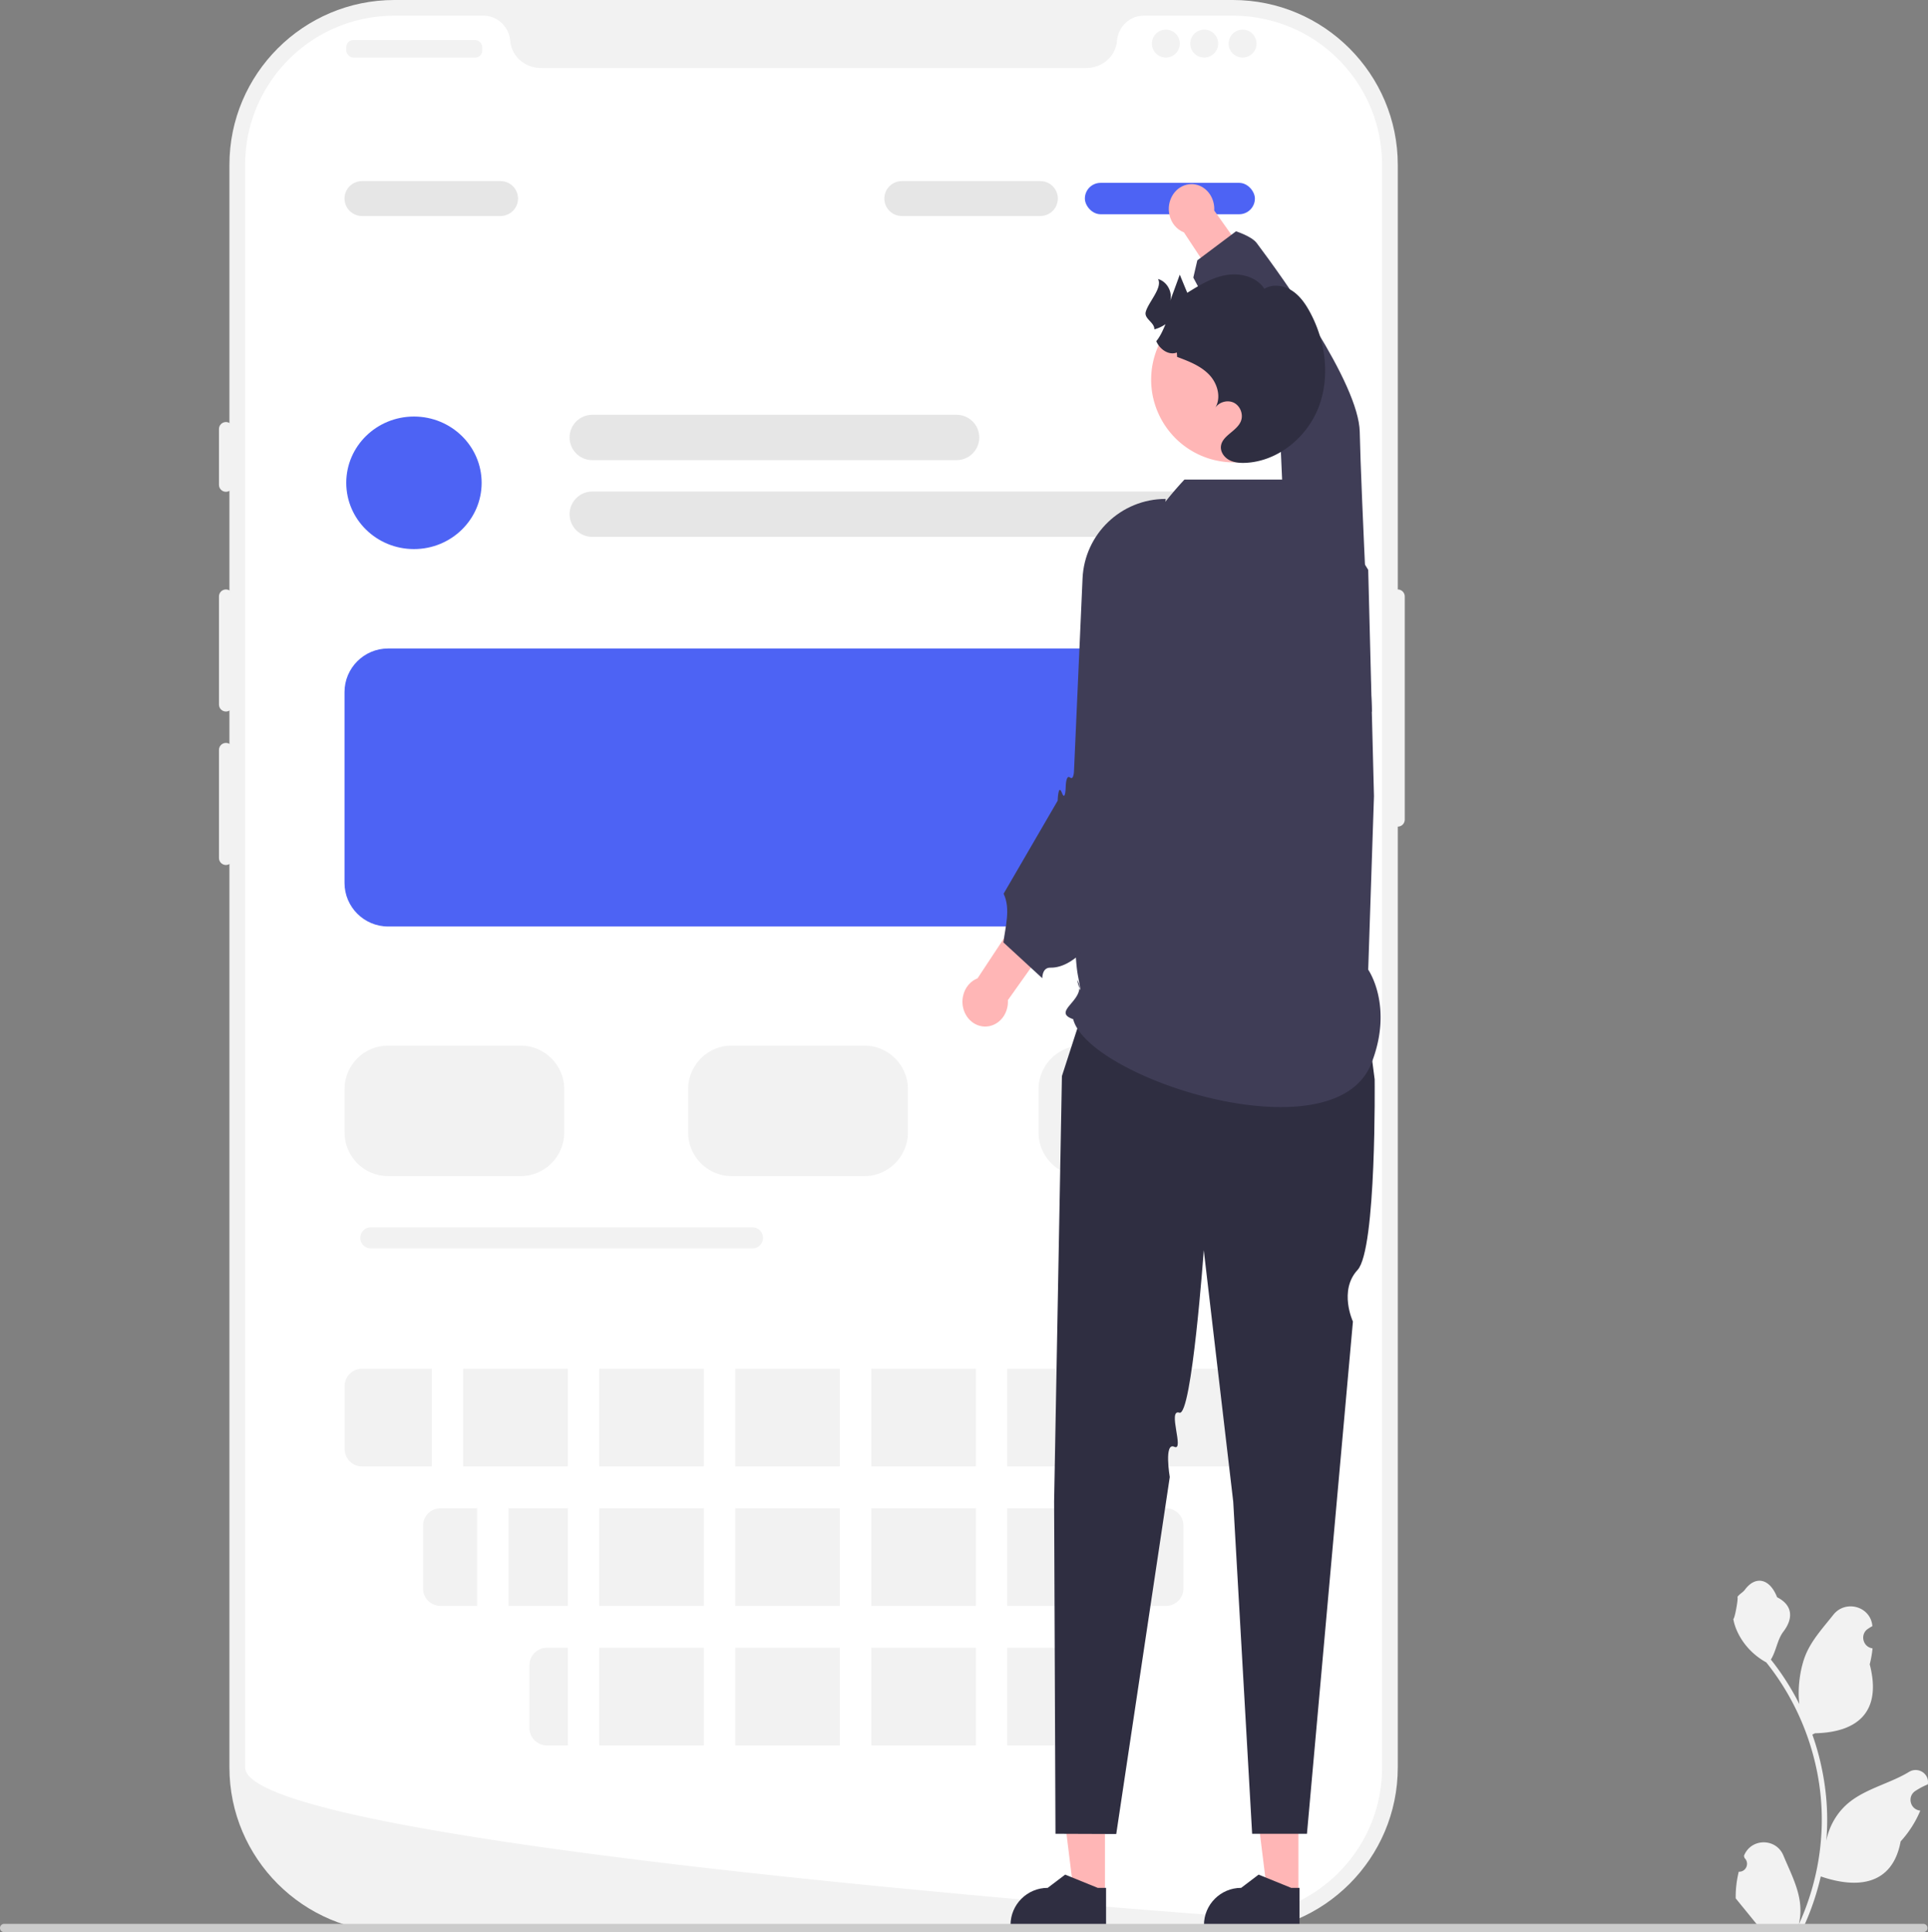 <svg xmlns="http://www.w3.org/2000/svg" width="552.81" height="554"><rect width="100%" height="100%" fill="#808080" stroke="none"/><path d="M353.506 554H113.057c-26.067 0-47.275-21.208-47.275-47.276V47.276C65.782 21.208 86.99 0 113.057 0h240.45c26.067 0 47.275 21.208 47.275 47.276v459.448c0 26.068-21.208 47.276-47.276 47.276Z" fill="#f2f2f2"/><path d="M400.782 169c-1.103 0-2 .897-2 2v64c0 1.103.897 2 2 2s2-.897 2-2v-64c0-1.103-.897-2-2-2Z" fill="#f2f2f2"/><path d="M396.282 47.276v459.44c0 22.69-17.66 41.25-39.99 42.69h-.01c-.33.02-.66.04-1 .05-.59.03-1.18.04-1.78.04 0 0-2.2-.16-6.22-.46-4.06-.3-9.97-.75-17.34-1.34-2.21-.17-4.54-.36-7-.56-4.9-.4-10.28-.84-16.05-1.34-2.3-.19-4.68-.4-7.11-.61a3913.4 3913.4 0 0 1-41-3.74c-2.48-.23-4.98-.47-7.5-.72-.66-.07-1.33-.13-2-.2a2996.13 2996.13 0 0 1-32-3.32l-2-.21c-18.59-2.05-37.25-4.28-54.71-6.68-13.43-1.84-26.15-3.78-37.57-5.79-3.72-.66-7.3-1.32-10.72-1.99-.67-.13-1.34-.26-2-.4-24.17-4.84-40-10.06-40-15.42V47.276c0-23.63 19.15-42.78 42.78-42.78h25.54c4.08 0 7.36 3.18 7.71 7.25.03.27.06.54.11.81.74 4.09 4.49 6.94 8.65 6.94h156.42c4.16 0 7.91-2.85 8.65-6.94.05-.27.08-.54.11-.81.35-4.07 3.63-7.25 7.71-7.25h25.54c23.63 0 42.78 19.15 42.78 42.78Z" fill="#fff"/><path d="M64.782 121c-1.103 0-2 .897-2 2v16c0 1.103.897 2 2 2s2-.897 2-2v-16c0-1.103-.897-2-2-2Zm0 48c-1.103 0-2 .897-2 2v31c0 1.103.897 2 2 2s2-.897 2-2v-31c0-1.103-.897-2-2-2Zm0 44c-1.103 0-2 .897-2 2v31c0 1.103.897 2 2 2s2-.897 2-2v-31c0-1.103-.897-2-2-2Z" fill="#f2f2f2"/><rect x="99.282" y="11.5" width="39" height="5" rx="2" ry="2" fill="#f2f2f2"/><circle cx="334.282" cy="12.5" r="4" fill="#f2f2f2"/><circle cx="345.282" cy="12.5" r="4" fill="#f2f2f2"/><circle cx="356.282" cy="12.5" r="4" fill="#f2f2f2"/><ellipse cx="118.691" cy="138.425" rx="19.409" ry="19" fill="#4d63f4"/><path d="M274.284 131.925h-104.47c-3.585 0-6.5-2.916-6.5-6.5s2.915-6.5 6.5-6.5h104.47c3.584 0 6.5 2.916 6.5 6.5s-2.916 6.5-6.5 6.5Z" fill="#e6e6e6"/><path d="M106.337 351.878a3.027 3.027 0 0 0-3.024 3.023 3.027 3.027 0 0 0 3.024 3.024H215.76a3.028 3.028 0 0 0 3.024-3.024 3.028 3.028 0 0 0-3.024-3.023H106.337Z" fill="#f2f2f2"/><path d="M355.813 153.925h-186c-3.584 0-6.5-2.916-6.5-6.5s2.916-6.5 6.5-6.5h186c3.584 0 6.5 2.916 6.5 6.5s-2.916 6.5-6.5 6.5Zm-212.281-92h-39.75c-2.757 0-5-2.243-5-5s2.243-5 5-5h39.75c2.757 0 5 2.244 5 5s-2.243 5-5 5Z" fill="#e6e6e6"/><rect x="311.063" y="52.425" width="48.75" height="9" rx="4.5" ry="4.5" fill="#4d63f4"/><path d="M298.313 61.925h-39.75c-2.757 0-5-2.243-5-5s2.243-5 5-5h39.75c2.757 0 5 2.244 5 5s-2.243 5-5 5Z" fill="#e6e6e6"/><path d="M149.282 337.193h-38c-6.893 0-12.5-5.607-12.5-12.5v-12.416c0-6.893 5.607-12.5 12.5-12.5h38c6.892 0 12.5 5.607 12.5 12.5v12.416c0 6.893-5.608 12.5-12.5 12.5Z" fill="#f2f2f2"/><path d="M349.813 265.632H111.282c-6.893 0-12.5-5.607-12.5-12.5v-54.707c0-6.892 5.607-12.5 12.5-12.5h238.531c6.893 0 12.5 5.608 12.5 12.5v54.707c0 6.893-5.607 12.5-12.5 12.5Z" fill="#4d63f4"/><path d="M348.282 337.193h-38c-6.893 0-12.5-5.607-12.5-12.5v-12.416c0-6.893 5.607-12.5 12.5-12.5h38c6.892 0 12.5 5.607 12.5 12.5v12.416c0 6.893-5.608 12.5-12.5 12.5Zm-100.469 0h-38c-6.892 0-12.5-5.607-12.5-12.5v-12.416c0-6.893 5.608-12.5 12.5-12.5h38c6.893 0 12.5 5.607 12.5 12.5v12.416c0 6.893-5.607 12.5-12.5 12.5Zm-115 55.232h30v28h-30zm13 40h17v28h-17zm26 0h30v28h-30zm0 40h30v28h-30zm39-40h30v28h-30zm-39-40h30v28h-30zm39 0h30v28h-30zm78 0h30v28h-30zm-78 80h30v28h-30zm39-80h30v28h-30zm84.5 40h-19.5v28h19.5a5 5 0 0 0 5-5v-18a5 5 0 0 0-5-5Zm-171.5 40h-6a5 5 0 0 0-5 5v18a5 5 0 0 0 5 5h6v-28Zm87 0h30v28h-30zm107-80h-29v28h29a5 5 0 0 0 5-5v-18a5 5 0 0 0-5-5Zm-51 80.423a4.973 4.973 0 0 0-2-.423h-15v28h15c.713 0 1.387-.153 2-.422v-27.155Zm-56-40.423h30v28h-30zm39 0h17v28h-17zm-152 0h-10.5a5 5 0 0 0-5 5v18a5 5 0 0 0 5 5h10.5v-28Zm-13-40h-20a5 5 0 0 0-5 5v18a5 5 0 0 0 5 5h20v-28Z" fill="#f2f2f2"/><path fill="#ffb6b6" d="M316.825 542.98h-8.909l-4.238-34.365 13.149.001-.002 34.364z"/><path d="M317.139 552.274h-27.397v-.347c0-5.89 4.774-10.663 10.664-10.664l5.005-3.796 9.337 3.797h2.391v11.01Z" fill="#2f2e41"/><path fill="#ffb6b6" d="M372.29 542.98h-8.909l-4.238-34.365 13.15.001-.002 34.364z"/><path d="M372.604 552.274h-27.397v-.347c0-5.89 4.775-10.663 10.664-10.664l5.005-3.796 9.337 3.797h2.392v11.01Zm17.681-272.45H313.77l-9.288 28.694-2.241 122.024.393 95.215 17.425.066 15.346-102.35s-1.707-10.066 1.3-8.667-2.075-10.953 1.466-9.777 6.986-46.592 6.986-46.592l8.444 72.105 5.422 95.215h15.716l13.18-146.86s-4.14-8.888 1.327-14.79 4.905-54.665 4.905-54.665l-3.865-29.618Z" fill="#2f2e41"/><path d="M392.302 278.012s7.336 10.449.935 26.817c-10.637 27.204-81.205 4.324-85.526-12.624-6.64-2.292 4.428-5.643 1.17-11.202-.198-.34 1.83 7.202.223-1.142-2.58-13.394 1.848-54.541 1.848-54.541l1.463-24.42a101.886 101.886 0 0 1 27.195-63.4h36.744l15.948 25.883 1.652 64.876-1.652 49.753Z" fill="#3f3d56"/><path d="m280.3 280.48 11.393-17.272 9.936 5.737-12.64 17.793c.04.686-.01 1.39-.162 2.095-.829 3.83-4.342 6.201-7.847 5.295-3.505-.906-5.674-4.746-4.844-8.577.528-2.443 2.15-4.287 4.164-5.07Z" fill="#ffb6b6"/><path d="M334.227 143.046c-12.763 0-23.264 10.046-23.83 22.796l-2.438 54.93s-.018 3.05-1.147 2.146c-1.128-.903-1.224 2.292-1.224 2.292s-.05 4.886-1.115 2.089-1.21 2.264-1.21 2.264l-15.5 26.671c2.082 4.308.464 9.634-.052 13.971l11.146 10.259s-.098-3.08 2.305-3.028c14.728.318 29.807-39.464 29.553-54.178-.29-16.789 3.512-80.212 3.512-80.212Z" fill="#3f3d56"/><path d="m339.463 66.624 11.393 17.272 9.936-5.737-12.64-17.793c.04-.686-.01-1.39-.162-2.095-.829-3.83-4.342-6.201-7.847-5.295-3.504.906-5.673 4.746-4.844 8.577.528 2.443 2.15 4.287 4.164 5.07Z" fill="#ffb6b6"/><path d="M393.39 204.058c-12.763 0-23.264-10.046-23.83-22.796l-2.438-54.93s-.018-3.05-1.146-2.146c-1.13.903-1.225-2.292-1.225-2.292s-.05-4.886-1.115-2.09c-1.065 2.798-1.21-2.264-1.21-2.264l-20.27-37.95 1.151-4.951 11.093-8.32s4.483 1.427 5.925 3.349c7.274 9.697 29.284 40.166 29.553 54.178.323 16.788 3.512 80.212 3.512 80.212Z" fill="#3f3d56"/><path d="M348.405 131.948c.543.125 1.087.234 1.63.317 1.689.276 3.378.36 5.025.26 5-.26 9.714-2.107 13.527-5.15a23.62 23.62 0 0 0 8.302-13.151c2.968-12.75-4.966-25.508-17.716-28.476-12.566-2.934-25.131 4.724-28.342 17.148-.05.192-.1.376-.142.568-2.968 12.758 4.958 25.507 17.716 28.484Z" fill="#ffb6b6"/><path d="M378.121 116.626c-3.31 8.736-11.685 15.66-21.021 16.076-1.59.064-3.245-.056-4.65-.814-1.415-.749-2.505-2.255-2.385-3.845.25-3.134 4.51-4.336 5.713-7.248.795-1.923-.12-4.391-1.988-5.325-1.867-.924-4.39-.185-5.454 1.618 1.941-2.958.804-7.127-1.645-9.67-2.44-2.55-5.87-3.854-9.18-5.093l-.074-1.257c-2.339.897-4.89-.906-5.907-3.245 1.183-1.433 1.932-3.17 2.653-4.88a10.01 10.01 0 0 1-3.198 1.487c.064-2.033-2.986-3.004-2.469-5 .722-2.774 4.89-6.925 3.522-9.439 2.552.721 4.216 3.698 3.495 6.25.915-2.497 1.83-4.993 2.745-7.498a899.075 899.075 0 0 0 2.145 5.205c3.485-2.173 7.09-4.382 11.14-5.076 4.048-.702 8.707.481 10.972 3.92 2.357-1.433 5.52-.99 7.849.5 2.33 1.487 3.956 3.845 5.26 6.285 4.418 8.228 5.786 18.322 2.477 27.049Z" fill="#2f2e41"/><path d="M498.551 536.626c2.066.13 3.208-2.437 1.645-3.933l-.155-.618.061-.149c2.09-4.981 9.17-4.947 11.242.042 1.838 4.428 4.18 8.864 4.755 13.546a18.029 18.029 0 0 1-.316 6.2c4.308-9.41 6.575-19.686 6.575-30.02 0-2.597-.142-5.193-.433-7.783a71.607 71.607 0 0 0-.994-6.31c-2.306-11.278-7.299-22.019-14.5-30.99-3.462-1.893-6.35-4.85-8.093-8.397-.627-1.279-1.118-2.654-1.35-4.056.394.052 1.485-5.948 1.188-6.317.55-.833 1.532-1.247 2.132-2.06 2.982-4.043 7.09-3.337 9.236 2.157 4.582 2.313 4.626 6.148 1.815 9.837-1.79 2.347-2.035 5.522-3.604 8.035.161.207.33.407.49.614a73.591 73.591 0 0 1 7.682 12.168c-.61-4.766.29-10.508 1.826-14.21 1.748-4.217 5.025-7.769 7.91-11.414 3.466-4.38 10.574-2.468 11.184 3.083l.018.161c-.429.242-.849.499-1.259.77-2.34 1.547-1.53 5.174 1.241 5.602l.063.01a30.628 30.628 0 0 1-.807 4.579c3.701 14.316-4.29 19.53-15.702 19.764-.252.13-.497.258-.75.381a73.187 73.187 0 0 1 2.765 9.979 73.856 73.856 0 0 1 1.28 9.049c.296 3.83.27 7.68-.053 11.503l.02-.136c.82-4.21 3.107-8.144 6.426-10.87 4.946-4.062 11.933-5.559 17.269-8.824 2.568-1.572 5.86.46 5.41 3.437l-.02.143c-.795.322-1.57.697-2.32 1.117-.428.242-.848.499-1.258.77-2.34 1.547-1.531 5.174 1.24 5.602l.064.01.129.019a30.655 30.655 0 0 1-5.639 8.829c-2.314 12.497-12.256 13.683-22.89 10.043h-.006a75.092 75.092 0 0 1-5.045 14.727h-18.02c-.065-.2-.123-.407-.181-.607 1.666.103 3.346.006 4.986-.297-1.337-1.641-2.674-3.295-4.01-4.935a1.12 1.12 0 0 1-.085-.097c-.678-.84-1.362-1.673-2.04-2.512l-.001-.001a29.99 29.99 0 0 1 .879-7.64Z" fill="#f2f2f2"/><path d="M0 552.77c0 .66.53 1.19 1.19 1.19h550.29c.66 0 1.19-.53 1.19-1.19 0-.66-.53-1.19-1.19-1.19H1.19c-.66 0-1.19.53-1.19 1.19Z" fill="#ccc"/></svg>